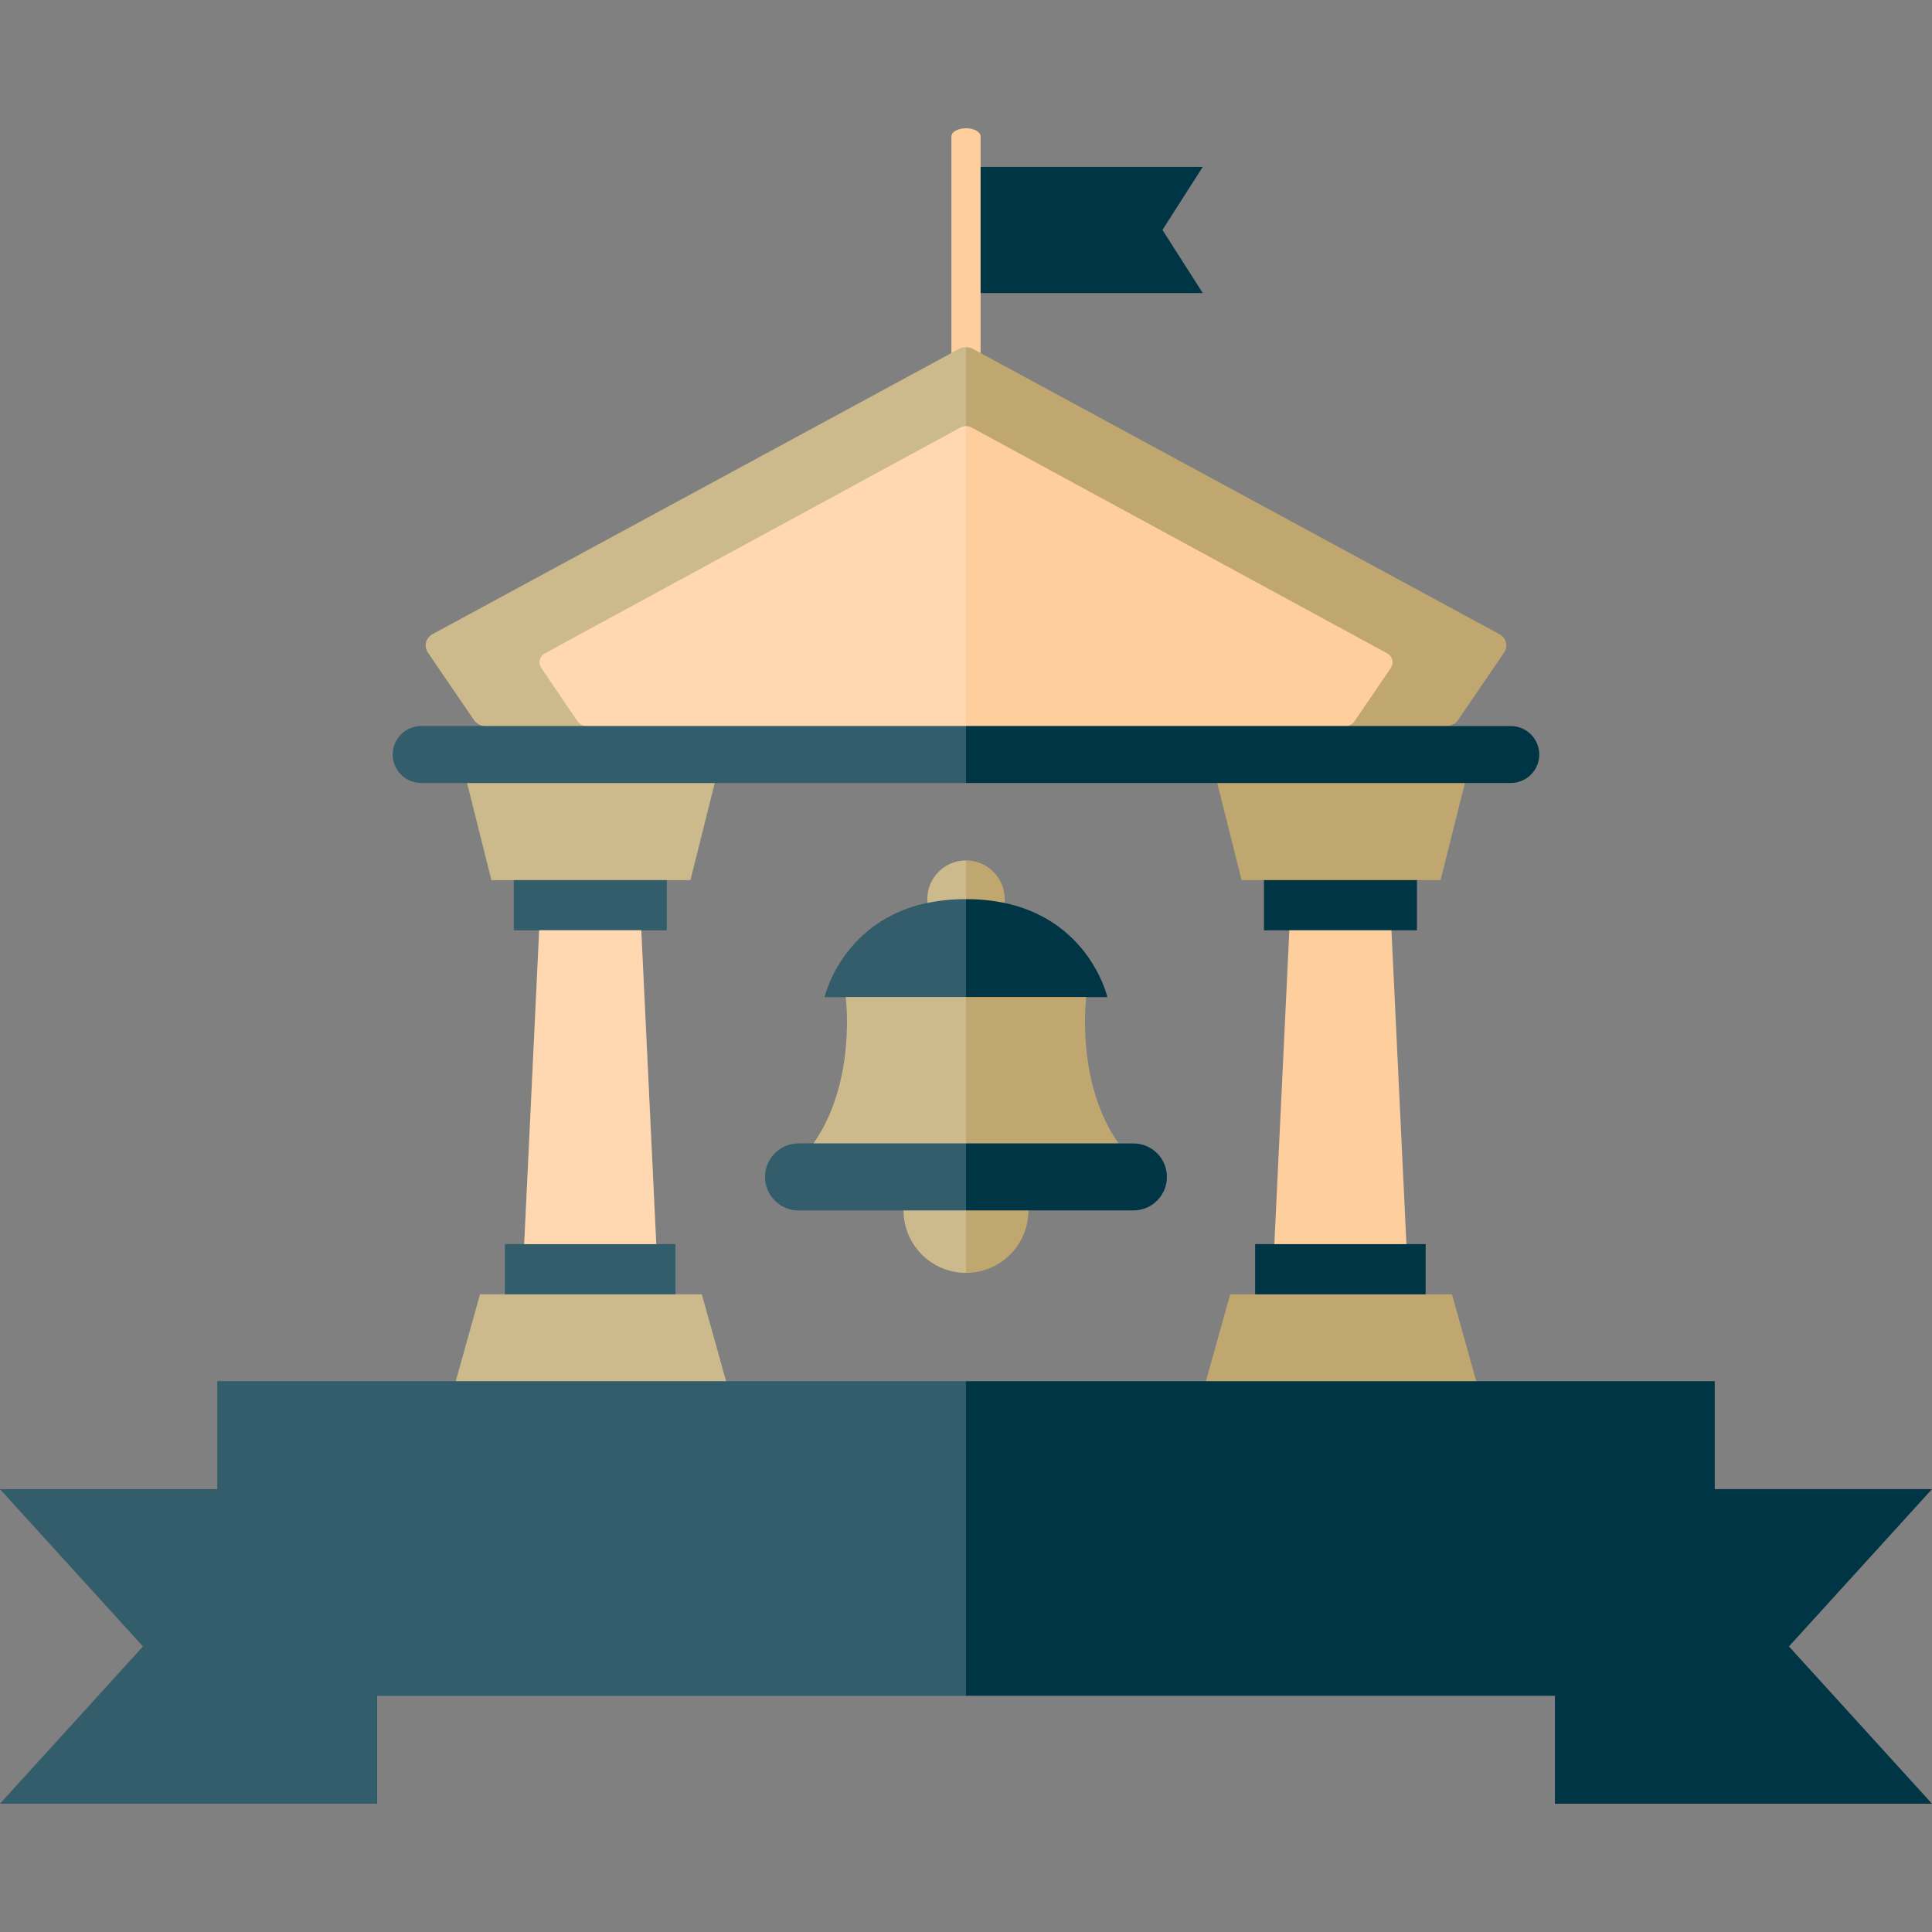 <?xml version="1.0" encoding="iso-8859-1"?>
<!-- Uploaded to: SVG Repo, www.svgrepo.com, Generator: SVG Repo Mixer Tools -->
<svg version="1.1" id="Layer_1" xmlns="http://www.w3.org/2000/svg"
     viewBox="0 0 121.432 121.432" xml:space="preserve">
<rect x="0" y="0" width="121.432" height="121.432" fill="#808080" stroke="none"/>
<g>
	<polygon style="fill:#003545;"
             points="75.597,10.488 60.278,10.488 60.278,14.453 60.278,18.419 75.597,18.419 73.064,14.453 	"/>
    <path style="fill:#FFCE9D;" d="M61.633,26.38c0,0.284-0.411,0.514-0.917,0.514l0,0c-0.506,0-0.917-0.23-0.917-0.514V8.575
		c0-0.284,0.411-0.514,0.917-0.514l0,0c0.506,0,0.917,0.23,0.917,0.514V26.38z"/>
    <path style="fill:#BFA76F;" d="M94.654,40.374c-0.057-0.217-0.206-0.403-0.413-0.516L61.159,21.934
		c-0.274-0.149-0.613-0.149-0.887,0L27.191,39.857c-0.208,0.112-0.356,0.298-0.413,0.516c-0.057,0.217-0.016,0.446,0.113,0.636
		l2.896,4.246c0.162,0.237,0.442,0.38,0.744,0.38h60.37c0.301,0,0.581-0.144,0.744-0.38l2.896-4.246
		C94.67,40.819,94.71,40.59,94.654,40.374z"/>
    <path style="fill:#FFCE9D;" d="M87.51,41.47c-0.045-0.172-0.162-0.32-0.326-0.409L61.066,26.87c-0.216-0.118-0.484-0.118-0.7,0
		L34.248,41.062c-0.164,0.089-0.282,0.236-0.326,0.409c-0.045,0.171-0.013,0.353,0.089,0.503l2.287,3.361
		c0.127,0.188,0.349,0.301,0.587,0.301h47.663c0.238,0,0.459-0.114,0.587-0.301l2.287-3.361
		C87.523,41.822,87.555,41.641,87.51,41.47z"/>
    <g>
		<g>
			<polygon style="fill:#BFA76F;" points="37.141,49.214 29.358,49.214 30.887,55.318 37.141,55.318 43.395,55.318 44.923,49.214
							"/>
            <rect x="32.294" y="55.318" style="fill:#003545;" width="9.615" height="3.155"/>
            <polygon style="fill:#BFA76F;" points="37.141,87.455 28.466,87.455 30.17,81.351 37.141,81.351 44.111,81.351 45.815,87.455
				"/>
            <rect x="31.739" y="78.196" style="fill:#003545;" width="10.717" height="3.155"/>
            <polygon style="fill:#FFCE9D;" points="40.306,58.472 37.097,58.472 33.889,58.472 32.947,78.196 37.097,78.196 41.248,78.196
							"/>
		</g>
        <g>
			<polygon style="fill:#BFA76F;" points="84.291,49.214 76.508,49.214 78.037,55.318 84.291,55.318 90.545,55.318 92.074,49.214
							"/>
            <rect x="79.444" y="55.318" style="fill:#003545;" width="9.615" height="3.155"/>
            <polygon style="fill:#BFA76F;" points="84.291,87.455 75.616,87.455 77.32,81.351 84.291,81.351 91.262,81.351 92.966,87.455
				"/>
            <rect x="78.889" y="78.196" style="fill:#003545;" width="10.717" height="3.155"/>
            <polygon style="fill:#FFCE9D;" points="87.457,58.472 84.248,58.472 81.039,58.472 80.097,78.196 84.248,78.196 88.398,78.196
							"/>
		</g>
	</g>
    <g>
		<circle style="fill:#BFA76F;" cx="60.716" cy="56.513" r="2.433"/>
        <circle style="fill:#BFA76F;" cx="60.716" cy="76.078" r="3.925"/>
        <path style="fill:#003545;" d="M60.716,56.513c-7.483,0-8.886,6.158-8.886,6.158h8.886h8.886
			C69.602,62.67,68.199,56.513,60.716,56.513z"/>
        <path style="fill:#BFA76F;" d="M68.277,62.67h-7.561h-7.561c0,0,0.702,5.313-2.027,9.198h9.588h9.588
			C67.575,67.983,68.277,62.67,68.277,62.67z"/>
        <path style="fill:#003545;" d="M73.344,73.973c0,1.163-0.942,2.105-2.104,2.105H50.192c-1.162,0-2.104-0.942-2.104-2.105l0,0
			c0-1.162,0.942-2.104,2.104-2.104h21.047C72.401,71.868,73.344,72.811,73.344,73.973L73.344,73.973z"/>
	</g>
    <g>
		<polygon style="fill:#003545;" points="121.432,93.596 97.743,93.596 97.743,103.483 97.743,113.37 121.432,113.37
			112.441,103.483 		"/>
        <polygon style="fill:#003545;" points="107.777,106.586 97.743,113.37 97.743,106.586 		"/>
        <polygon style="fill:#003545;"
                 points="0,93.596 23.688,93.596 23.688,103.483 23.688,113.37 0,113.37 8.99,103.483 		"/>
        <rect x="13.654" y="86.812" style="fill:#003545;" width="94.123" height="19.774"/>
        <polygon style="fill:#003545;" points="13.654,106.586 23.688,113.37 23.688,106.586 		"/>
	</g>
    <path style="fill:#003545;" d="M96.747,47.424c0,0.988-0.801,1.789-1.789,1.789H26.474c-0.988,0-1.789-0.801-1.789-1.789l0,0
		c0-0.988,0.801-1.789,1.789-1.789h68.484C95.946,45.635,96.747,46.437,96.747,47.424L96.747,47.424z"/>
    <g style="opacity:0.2;">
		<path style="fill:#FFFFFF;" d="M50.192,71.868c-1.162,0-2.104,0.942-2.104,2.104c0,1.163,0.942,2.105,2.104,2.105h6.599
			c0,2.168,1.757,3.925,3.925,3.925V54.079c-1.344,0-2.433,1.089-2.433,2.433c0,0.083,0.016,0.163,0.025,0.245
			c-5.382,1.135-6.478,5.913-6.478,5.913h1.325c0,0,0.702,5.313-2.027,9.198H50.192z"/>
        <path style="fill:#FFFFFF;" d="M60.716,86.812h-15.08l-1.524-5.46h-1.655v-3.155h-1.208l-0.941-19.724h1.603v-3.155h1.485
			l1.529-6.104h15.792V21.822c-0.153,0-0.307,0.037-0.443,0.112L27.191,39.857c-0.208,0.112-0.356,0.298-0.413,0.516
			c-0.057,0.217-0.017,0.446,0.113,0.636l2.896,4.246c0.162,0.237,0.442,0.38,0.744,0.38h-4.058c-0.988,0-1.789,0.801-1.789,1.789
			c0,0.988,0.801,1.789,1.789,1.789h2.884l1.529,6.104h1.408v3.155h1.594l-0.941,19.724h-1.208v3.155H30.17l-1.524,5.46H13.654
			v6.784H0l8.99,9.887L0,113.37h23.688v-6.784h37.027L60.716,86.812L60.716,86.812z"/>
	</g>
</g>
</svg>